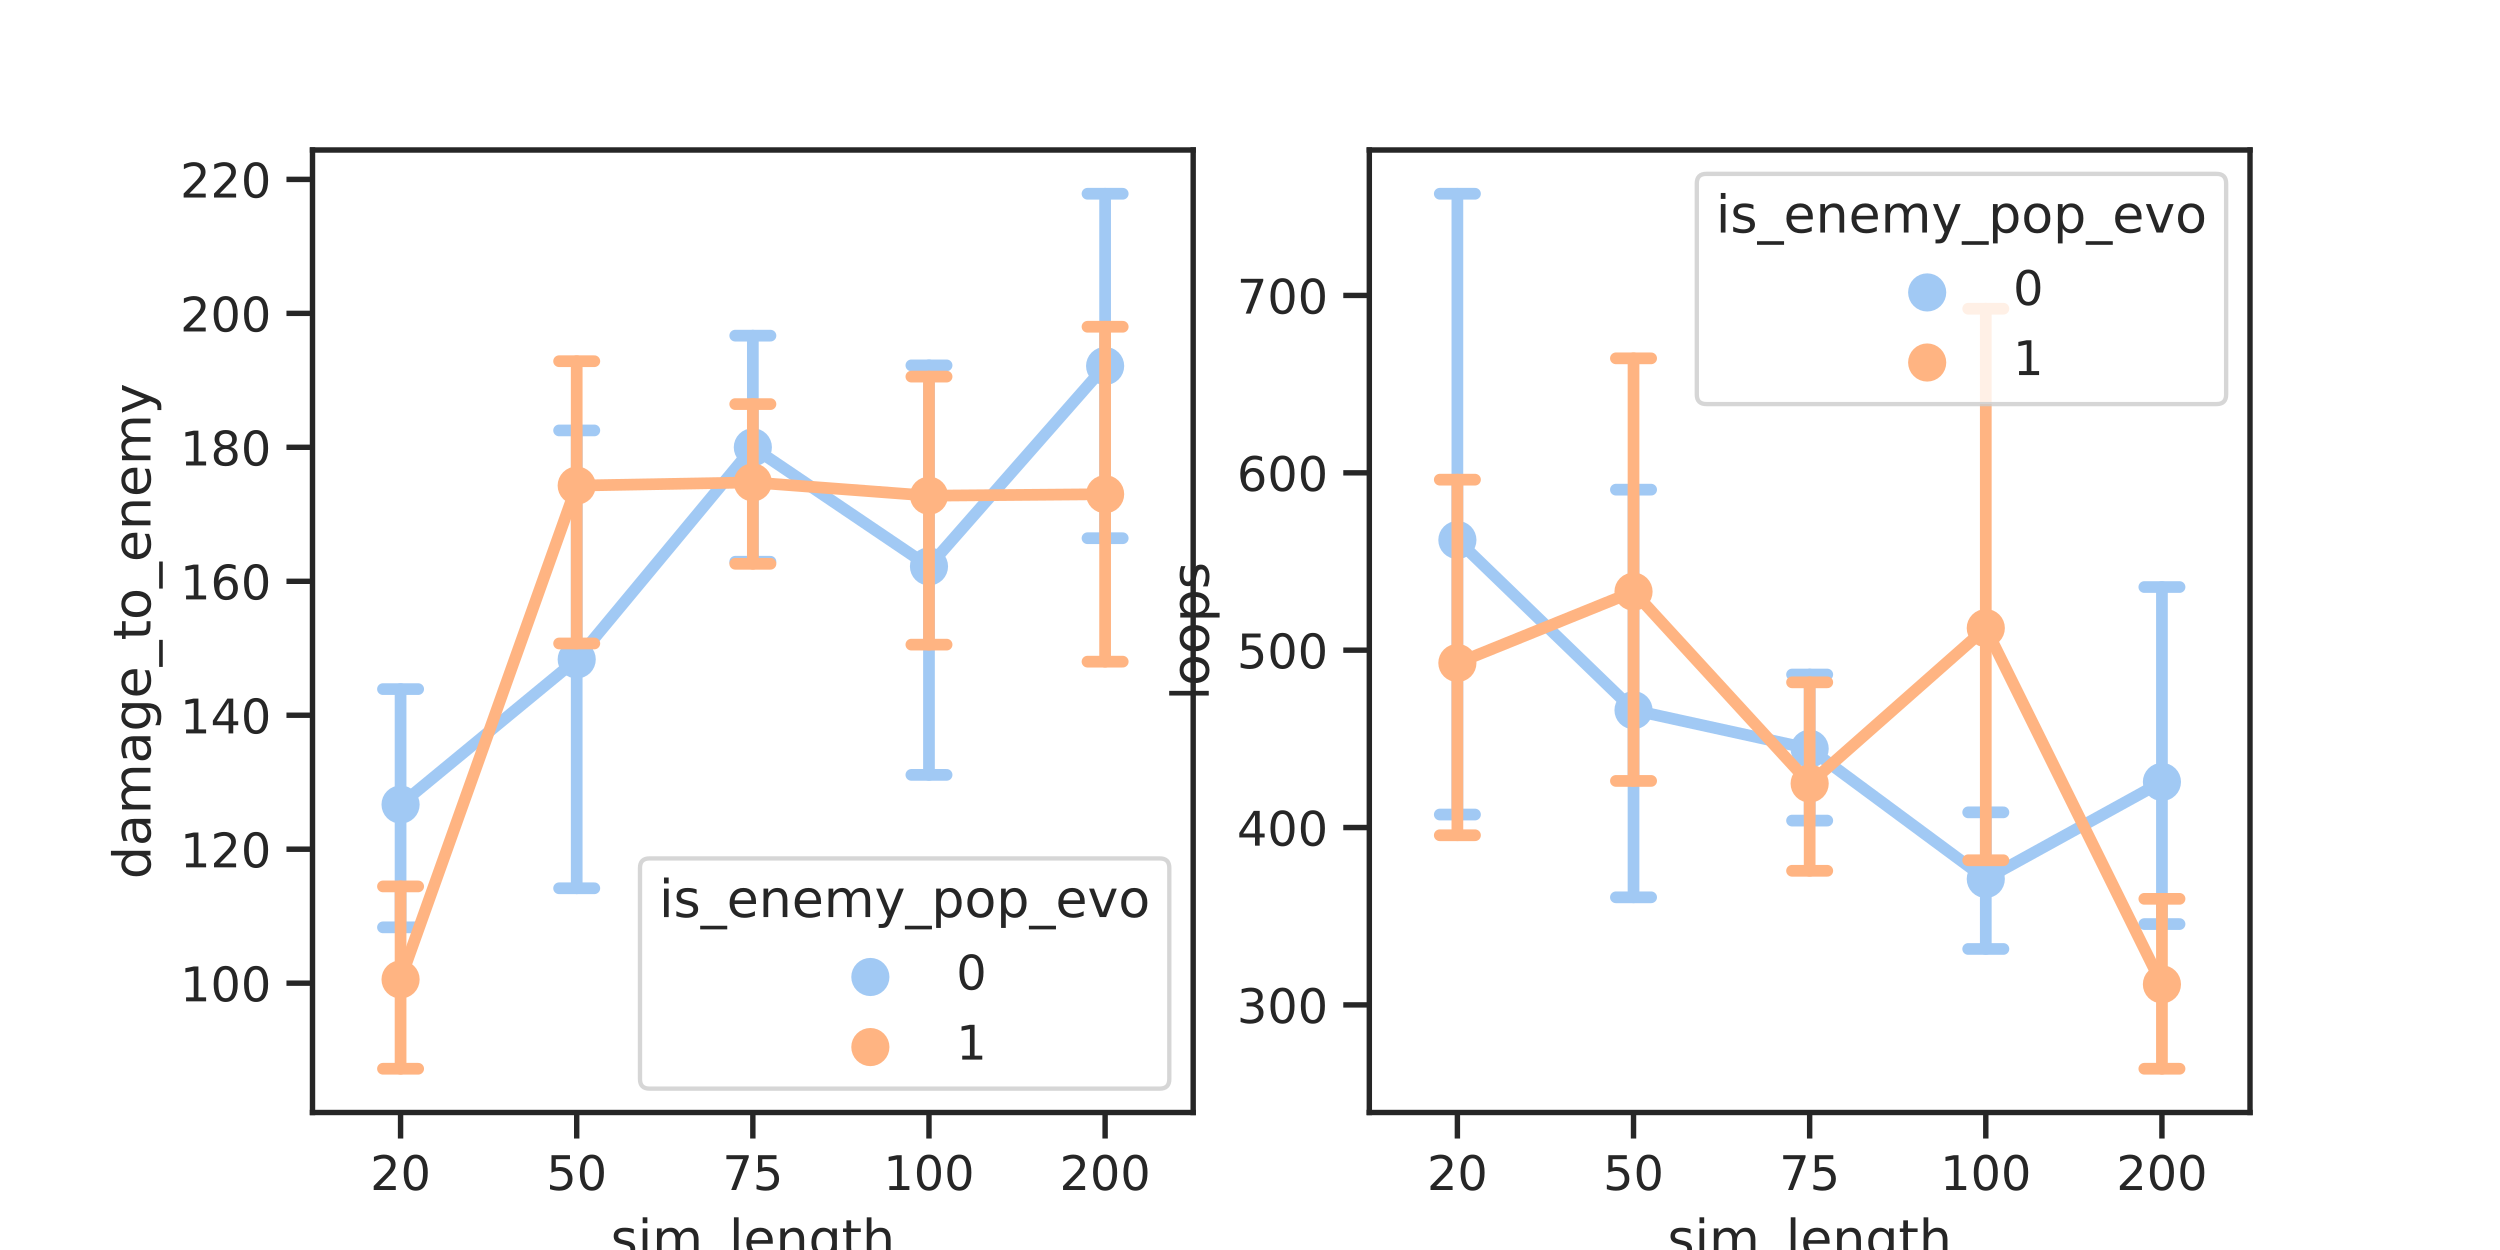 <?xml version="1.0" encoding="utf-8" standalone="no"?>
<!DOCTYPE svg PUBLIC "-//W3C//DTD SVG 1.1//EN"
  "http://www.w3.org/Graphics/SVG/1.1/DTD/svg11.dtd">
<!-- Created with matplotlib (https://matplotlib.org/) -->
<svg height="288pt" version="1.1" viewBox="0 0 576 288" width="576pt" xmlns="http://www.w3.org/2000/svg" xmlns:xlink="http://www.w3.org/1999/xlink">
 <defs>
  <style type="text/css">
*{stroke-linecap:butt;stroke-linejoin:round;}
  </style>
 </defs>
 <g id="figure_1">
  <g id="patch_1">
   <path d="M 0 288 
L 576 288 
L 576 0 
L 0 0 
z
" style="fill:#ffffff;"/>
  </g>
  <g id="axes_1">
   <g id="patch_2">
    <path d="M 72 256.32 
L 274.909 256.32 
L 274.909 34.56 
L 72 34.56 
z
" style="fill:#ffffff;"/>
   </g>
   <g id="matplotlib.axis_1">
    <g id="xtick_1">
     <g id="line2d_1">
      <defs>
       <path d="M 0 0 
L 0 6 
" id="m68699f9402" style="stroke:#262626;stroke-width:1.25;"/>
      </defs>
      <g>
       <use style="fill:#262626;stroke:#262626;stroke-width:1.25;" x="92.291" xlink:href="#m68699f9402" y="256.32"/>
      </g>
     </g>
     <g id="text_1">
      <!-- 20 -->
      <defs>
       <path d="M 19.188 8.297 
L 53.609 8.297 
L 53.609 0 
L 7.328 0 
L 7.328 8.297 
Q 12.938 14.109 22.625 23.891 
Q 32.328 33.688 34.812 36.531 
Q 39.547 41.844 41.422 45.531 
Q 43.312 49.219 43.312 52.781 
Q 43.312 58.594 39.234 62.25 
Q 35.156 65.922 28.609 65.922 
Q 23.969 65.922 18.812 64.312 
Q 13.672 62.703 7.812 59.422 
L 7.812 69.391 
Q 13.766 71.781 18.938 73 
Q 24.125 74.219 28.422 74.219 
Q 39.75 74.219 46.484 68.547 
Q 53.219 62.891 53.219 53.422 
Q 53.219 48.922 51.531 44.891 
Q 49.859 40.875 45.406 35.406 
Q 44.188 33.984 37.641 27.219 
Q 31.109 20.453 19.188 8.297 
z
" id="DejaVuSans-50"/>
       <path d="M 31.781 66.406 
Q 24.172 66.406 20.328 58.906 
Q 16.5 51.422 16.5 36.375 
Q 16.5 21.391 20.328 13.891 
Q 24.172 6.391 31.781 6.391 
Q 39.453 6.391 43.281 13.891 
Q 47.125 21.391 47.125 36.375 
Q 47.125 51.422 43.281 58.906 
Q 39.453 66.406 31.781 66.406 
z
M 31.781 74.219 
Q 44.047 74.219 50.516 64.516 
Q 56.984 54.828 56.984 36.375 
Q 56.984 17.969 50.516 8.266 
Q 44.047 -1.422 31.781 -1.422 
Q 19.531 -1.422 13.062 8.266 
Q 6.594 17.969 6.594 36.375 
Q 6.594 54.828 13.062 64.516 
Q 19.531 74.219 31.781 74.219 
z
" id="DejaVuSans-48"/>
      </defs>
      <g style="fill:#262626;" transform="translate(85.292 274.178)scale(0.11 -0.11)">
       <use xlink:href="#DejaVuSans-50"/>
       <use x="63.623" xlink:href="#DejaVuSans-48"/>
      </g>
     </g>
    </g>
    <g id="xtick_2">
     <g id="line2d_2">
      <g>
       <use style="fill:#262626;stroke:#262626;stroke-width:1.25;" x="132.873" xlink:href="#m68699f9402" y="256.32"/>
      </g>
     </g>
     <g id="text_2">
      <!-- 50 -->
      <defs>
       <path d="M 10.797 72.906 
L 49.516 72.906 
L 49.516 64.594 
L 19.828 64.594 
L 19.828 46.734 
Q 21.969 47.469 24.109 47.828 
Q 26.266 48.188 28.422 48.188 
Q 40.625 48.188 47.75 41.5 
Q 54.891 34.812 54.891 23.391 
Q 54.891 11.625 47.562 5.094 
Q 40.234 -1.422 26.906 -1.422 
Q 22.312 -1.422 17.547 -0.641 
Q 12.797 0.141 7.719 1.703 
L 7.719 11.625 
Q 12.109 9.234 16.797 8.062 
Q 21.484 6.891 26.703 6.891 
Q 35.156 6.891 40.078 11.328 
Q 45.016 15.766 45.016 23.391 
Q 45.016 31 40.078 35.438 
Q 35.156 39.891 26.703 39.891 
Q 22.75 39.891 18.812 39.016 
Q 14.891 38.141 10.797 36.281 
z
" id="DejaVuSans-53"/>
      </defs>
      <g style="fill:#262626;" transform="translate(125.874 274.178)scale(0.11 -0.11)">
       <use xlink:href="#DejaVuSans-53"/>
       <use x="63.623" xlink:href="#DejaVuSans-48"/>
      </g>
     </g>
    </g>
    <g id="xtick_3">
     <g id="line2d_3">
      <g>
       <use style="fill:#262626;stroke:#262626;stroke-width:1.25;" x="173.455" xlink:href="#m68699f9402" y="256.32"/>
      </g>
     </g>
     <g id="text_3">
      <!-- 75 -->
      <defs>
       <path d="M 8.203 72.906 
L 55.078 72.906 
L 55.078 68.703 
L 28.609 0 
L 18.312 0 
L 43.219 64.594 
L 8.203 64.594 
z
" id="DejaVuSans-55"/>
      </defs>
      <g style="fill:#262626;" transform="translate(166.456 274.178)scale(0.11 -0.11)">
       <use xlink:href="#DejaVuSans-55"/>
       <use x="63.623" xlink:href="#DejaVuSans-53"/>
      </g>
     </g>
    </g>
    <g id="xtick_4">
     <g id="line2d_4">
      <g>
       <use style="fill:#262626;stroke:#262626;stroke-width:1.25;" x="214.036" xlink:href="#m68699f9402" y="256.32"/>
      </g>
     </g>
     <g id="text_4">
      <!-- 100 -->
      <defs>
       <path d="M 12.406 8.297 
L 28.516 8.297 
L 28.516 63.922 
L 10.984 60.406 
L 10.984 69.391 
L 28.422 72.906 
L 38.281 72.906 
L 38.281 8.297 
L 54.391 8.297 
L 54.391 0 
L 12.406 0 
z
" id="DejaVuSans-49"/>
      </defs>
      <g style="fill:#262626;" transform="translate(203.538 274.178)scale(0.11 -0.11)">
       <use xlink:href="#DejaVuSans-49"/>
       <use x="63.623" xlink:href="#DejaVuSans-48"/>
       <use x="127.246" xlink:href="#DejaVuSans-48"/>
      </g>
     </g>
    </g>
    <g id="xtick_5">
     <g id="line2d_5">
      <g>
       <use style="fill:#262626;stroke:#262626;stroke-width:1.25;" x="254.618" xlink:href="#m68699f9402" y="256.32"/>
      </g>
     </g>
     <g id="text_5">
      <!-- 200 -->
      <g style="fill:#262626;" transform="translate(244.12 274.178)scale(0.11 -0.11)">
       <use xlink:href="#DejaVuSans-50"/>
       <use x="63.623" xlink:href="#DejaVuSans-48"/>
       <use x="127.246" xlink:href="#DejaVuSans-48"/>
      </g>
     </g>
    </g>
    <g id="text_6">
     <!-- sim_length -->
     <defs>
      <path d="M 44.281 53.078 
L 44.281 44.578 
Q 40.484 46.531 36.375 47.5 
Q 32.281 48.484 27.875 48.484 
Q 21.188 48.484 17.844 46.438 
Q 14.5 44.391 14.5 40.281 
Q 14.5 37.156 16.891 35.375 
Q 19.281 33.594 26.516 31.984 
L 29.594 31.297 
Q 39.156 29.25 43.188 25.516 
Q 47.219 21.781 47.219 15.094 
Q 47.219 7.469 41.188 3.016 
Q 35.156 -1.422 24.609 -1.422 
Q 20.219 -1.422 15.453 -0.562 
Q 10.688 0.297 5.422 2 
L 5.422 11.281 
Q 10.406 8.688 15.234 7.391 
Q 20.062 6.109 24.812 6.109 
Q 31.156 6.109 34.562 8.281 
Q 37.984 10.453 37.984 14.406 
Q 37.984 18.062 35.516 20.016 
Q 33.062 21.969 24.703 23.781 
L 21.578 24.516 
Q 13.234 26.266 9.516 29.906 
Q 5.812 33.547 5.812 39.891 
Q 5.812 47.609 11.281 51.797 
Q 16.75 56 26.812 56 
Q 31.781 56 36.172 55.266 
Q 40.578 54.547 44.281 53.078 
z
" id="DejaVuSans-115"/>
      <path d="M 9.422 54.688 
L 18.406 54.688 
L 18.406 0 
L 9.422 0 
z
M 9.422 75.984 
L 18.406 75.984 
L 18.406 64.594 
L 9.422 64.594 
z
" id="DejaVuSans-105"/>
      <path d="M 52 44.188 
Q 55.375 50.25 60.062 53.125 
Q 64.75 56 71.094 56 
Q 79.641 56 84.281 50.016 
Q 88.922 44.047 88.922 33.016 
L 88.922 0 
L 79.891 0 
L 79.891 32.719 
Q 79.891 40.578 77.094 44.375 
Q 74.312 48.188 68.609 48.188 
Q 61.625 48.188 57.562 43.547 
Q 53.516 38.922 53.516 30.906 
L 53.516 0 
L 44.484 0 
L 44.484 32.719 
Q 44.484 40.625 41.703 44.406 
Q 38.922 48.188 33.109 48.188 
Q 26.219 48.188 22.156 43.531 
Q 18.109 38.875 18.109 30.906 
L 18.109 0 
L 9.078 0 
L 9.078 54.688 
L 18.109 54.688 
L 18.109 46.188 
Q 21.188 51.219 25.484 53.609 
Q 29.781 56 35.688 56 
Q 41.656 56 45.828 52.969 
Q 50 49.953 52 44.188 
z
" id="DejaVuSans-109"/>
      <path d="M 50.984 -16.609 
L 50.984 -23.578 
L -0.984 -23.578 
L -0.984 -16.609 
z
" id="DejaVuSans-95"/>
      <path d="M 9.422 75.984 
L 18.406 75.984 
L 18.406 0 
L 9.422 0 
z
" id="DejaVuSans-108"/>
      <path d="M 56.203 29.594 
L 56.203 25.203 
L 14.891 25.203 
Q 15.484 15.922 20.484 11.062 
Q 25.484 6.203 34.422 6.203 
Q 39.594 6.203 44.453 7.469 
Q 49.312 8.734 54.109 11.281 
L 54.109 2.781 
Q 49.266 0.734 44.188 -0.344 
Q 39.109 -1.422 33.891 -1.422 
Q 20.797 -1.422 13.156 6.188 
Q 5.516 13.812 5.516 26.812 
Q 5.516 40.234 12.766 48.109 
Q 20.016 56 32.328 56 
Q 43.359 56 49.781 48.891 
Q 56.203 41.797 56.203 29.594 
z
M 47.219 32.234 
Q 47.125 39.594 43.094 43.984 
Q 39.062 48.391 32.422 48.391 
Q 24.906 48.391 20.391 44.141 
Q 15.875 39.891 15.188 32.172 
z
" id="DejaVuSans-101"/>
      <path d="M 54.891 33.016 
L 54.891 0 
L 45.906 0 
L 45.906 32.719 
Q 45.906 40.484 42.875 44.328 
Q 39.844 48.188 33.797 48.188 
Q 26.516 48.188 22.312 43.547 
Q 18.109 38.922 18.109 30.906 
L 18.109 0 
L 9.078 0 
L 9.078 54.688 
L 18.109 54.688 
L 18.109 46.188 
Q 21.344 51.125 25.703 53.562 
Q 30.078 56 35.797 56 
Q 45.219 56 50.047 50.172 
Q 54.891 44.344 54.891 33.016 
z
" id="DejaVuSans-110"/>
      <path d="M 45.406 27.984 
Q 45.406 37.75 41.375 43.109 
Q 37.359 48.484 30.078 48.484 
Q 22.859 48.484 18.828 43.109 
Q 14.797 37.75 14.797 27.984 
Q 14.797 18.266 18.828 12.891 
Q 22.859 7.516 30.078 7.516 
Q 37.359 7.516 41.375 12.891 
Q 45.406 18.266 45.406 27.984 
z
M 54.391 6.781 
Q 54.391 -7.172 48.188 -13.984 
Q 42 -20.797 29.203 -20.797 
Q 24.469 -20.797 20.266 -20.094 
Q 16.062 -19.391 12.109 -17.922 
L 12.109 -9.188 
Q 16.062 -11.328 19.922 -12.344 
Q 23.781 -13.375 27.781 -13.375 
Q 36.625 -13.375 41.016 -8.766 
Q 45.406 -4.156 45.406 5.172 
L 45.406 9.625 
Q 42.625 4.781 38.281 2.391 
Q 33.938 0 27.875 0 
Q 17.828 0 11.672 7.656 
Q 5.516 15.328 5.516 27.984 
Q 5.516 40.672 11.672 48.328 
Q 17.828 56 27.875 56 
Q 33.938 56 38.281 53.609 
Q 42.625 51.219 45.406 46.391 
L 45.406 54.688 
L 54.391 54.688 
z
" id="DejaVuSans-103"/>
      <path d="M 18.312 70.219 
L 18.312 54.688 
L 36.812 54.688 
L 36.812 47.703 
L 18.312 47.703 
L 18.312 18.016 
Q 18.312 11.328 20.141 9.422 
Q 21.969 7.516 27.594 7.516 
L 36.812 7.516 
L 36.812 0 
L 27.594 0 
Q 17.188 0 13.234 3.875 
Q 9.281 7.766 9.281 18.016 
L 9.281 47.703 
L 2.688 47.703 
L 2.688 54.688 
L 9.281 54.688 
L 9.281 70.219 
z
" id="DejaVuSans-116"/>
      <path d="M 54.891 33.016 
L 54.891 0 
L 45.906 0 
L 45.906 32.719 
Q 45.906 40.484 42.875 44.328 
Q 39.844 48.188 33.797 48.188 
Q 26.516 48.188 22.312 43.547 
Q 18.109 38.922 18.109 30.906 
L 18.109 0 
L 9.078 0 
L 9.078 75.984 
L 18.109 75.984 
L 18.109 46.188 
Q 21.344 51.125 25.703 53.562 
Q 30.078 56 35.797 56 
Q 45.219 56 50.047 50.172 
Q 54.891 44.344 54.891 33.016 
z
" id="DejaVuSans-104"/>
     </defs>
     <g style="fill:#262626;" transform="translate(140.693 289.584)scale(0.12 -0.12)">
      <use xlink:href="#DejaVuSans-115"/>
      <use x="52.1" xlink:href="#DejaVuSans-105"/>
      <use x="79.883" xlink:href="#DejaVuSans-109"/>
      <use x="177.295" xlink:href="#DejaVuSans-95"/>
      <use x="227.295" xlink:href="#DejaVuSans-108"/>
      <use x="255.078" xlink:href="#DejaVuSans-101"/>
      <use x="316.602" xlink:href="#DejaVuSans-110"/>
      <use x="379.98" xlink:href="#DejaVuSans-103"/>
      <use x="443.457" xlink:href="#DejaVuSans-116"/>
      <use x="482.666" xlink:href="#DejaVuSans-104"/>
     </g>
    </g>
   </g>
   <g id="matplotlib.axis_2">
    <g id="ytick_1">
     <g id="line2d_6">
      <defs>
       <path d="M 0 0 
L -6 0 
" id="m6c55d0edeb" style="stroke:#262626;stroke-width:1.25;"/>
      </defs>
      <g>
       <use style="fill:#262626;stroke:#262626;stroke-width:1.25;" x="72" xlink:href="#m6c55d0edeb" y="226.521"/>
      </g>
     </g>
     <g id="text_7">
      <!-- 100 -->
      <g style="fill:#262626;" transform="translate(41.504 230.7)scale(0.11 -0.11)">
       <use xlink:href="#DejaVuSans-49"/>
       <use x="63.623" xlink:href="#DejaVuSans-48"/>
       <use x="127.246" xlink:href="#DejaVuSans-48"/>
      </g>
     </g>
    </g>
    <g id="ytick_2">
     <g id="line2d_7">
      <g>
       <use style="fill:#262626;stroke:#262626;stroke-width:1.25;" x="72" xlink:href="#m6c55d0edeb" y="195.656"/>
      </g>
     </g>
     <g id="text_8">
      <!-- 120 -->
      <g style="fill:#262626;" transform="translate(41.504 199.835)scale(0.11 -0.11)">
       <use xlink:href="#DejaVuSans-49"/>
       <use x="63.623" xlink:href="#DejaVuSans-50"/>
       <use x="127.246" xlink:href="#DejaVuSans-48"/>
      </g>
     </g>
    </g>
    <g id="ytick_3">
     <g id="line2d_8">
      <g>
       <use style="fill:#262626;stroke:#262626;stroke-width:1.25;" x="72" xlink:href="#m6c55d0edeb" y="164.792"/>
      </g>
     </g>
     <g id="text_9">
      <!-- 140 -->
      <defs>
       <path d="M 37.797 64.312 
L 12.891 25.391 
L 37.797 25.391 
z
M 35.203 72.906 
L 47.609 72.906 
L 47.609 25.391 
L 58.016 25.391 
L 58.016 17.188 
L 47.609 17.188 
L 47.609 0 
L 37.797 0 
L 37.797 17.188 
L 4.891 17.188 
L 4.891 26.703 
z
" id="DejaVuSans-52"/>
      </defs>
      <g style="fill:#262626;" transform="translate(41.504 168.971)scale(0.11 -0.11)">
       <use xlink:href="#DejaVuSans-49"/>
       <use x="63.623" xlink:href="#DejaVuSans-52"/>
       <use x="127.246" xlink:href="#DejaVuSans-48"/>
      </g>
     </g>
    </g>
    <g id="ytick_4">
     <g id="line2d_9">
      <g>
       <use style="fill:#262626;stroke:#262626;stroke-width:1.25;" x="72" xlink:href="#m6c55d0edeb" y="133.927"/>
      </g>
     </g>
     <g id="text_10">
      <!-- 160 -->
      <defs>
       <path d="M 33.016 40.375 
Q 26.375 40.375 22.484 35.828 
Q 18.609 31.297 18.609 23.391 
Q 18.609 15.531 22.484 10.953 
Q 26.375 6.391 33.016 6.391 
Q 39.656 6.391 43.531 10.953 
Q 47.406 15.531 47.406 23.391 
Q 47.406 31.297 43.531 35.828 
Q 39.656 40.375 33.016 40.375 
z
M 52.594 71.297 
L 52.594 62.312 
Q 48.875 64.062 45.094 64.984 
Q 41.312 65.922 37.594 65.922 
Q 27.828 65.922 22.672 59.328 
Q 17.531 52.734 16.797 39.406 
Q 19.672 43.656 24.016 45.922 
Q 28.375 48.188 33.594 48.188 
Q 44.578 48.188 50.953 41.516 
Q 57.328 34.859 57.328 23.391 
Q 57.328 12.156 50.688 5.359 
Q 44.047 -1.422 33.016 -1.422 
Q 20.359 -1.422 13.672 8.266 
Q 6.984 17.969 6.984 36.375 
Q 6.984 53.656 15.188 63.938 
Q 23.391 74.219 37.203 74.219 
Q 40.922 74.219 44.703 73.484 
Q 48.484 72.75 52.594 71.297 
z
" id="DejaVuSans-54"/>
      </defs>
      <g style="fill:#262626;" transform="translate(41.504 138.106)scale(0.11 -0.11)">
       <use xlink:href="#DejaVuSans-49"/>
       <use x="63.623" xlink:href="#DejaVuSans-54"/>
       <use x="127.246" xlink:href="#DejaVuSans-48"/>
      </g>
     </g>
    </g>
    <g id="ytick_5">
     <g id="line2d_10">
      <g>
       <use style="fill:#262626;stroke:#262626;stroke-width:1.25;" x="72" xlink:href="#m6c55d0edeb" y="103.062"/>
      </g>
     </g>
     <g id="text_11">
      <!-- 180 -->
      <defs>
       <path d="M 31.781 34.625 
Q 24.75 34.625 20.719 30.859 
Q 16.703 27.094 16.703 20.516 
Q 16.703 13.922 20.719 10.156 
Q 24.75 6.391 31.781 6.391 
Q 38.812 6.391 42.859 10.172 
Q 46.922 13.969 46.922 20.516 
Q 46.922 27.094 42.891 30.859 
Q 38.875 34.625 31.781 34.625 
z
M 21.922 38.812 
Q 15.578 40.375 12.031 44.719 
Q 8.5 49.078 8.5 55.328 
Q 8.5 64.062 14.719 69.141 
Q 20.953 74.219 31.781 74.219 
Q 42.672 74.219 48.875 69.141 
Q 55.078 64.062 55.078 55.328 
Q 55.078 49.078 51.531 44.719 
Q 48 40.375 41.703 38.812 
Q 48.828 37.156 52.797 32.312 
Q 56.781 27.484 56.781 20.516 
Q 56.781 9.906 50.312 4.234 
Q 43.844 -1.422 31.781 -1.422 
Q 19.734 -1.422 13.25 4.234 
Q 6.781 9.906 6.781 20.516 
Q 6.781 27.484 10.781 32.312 
Q 14.797 37.156 21.922 38.812 
z
M 18.312 54.391 
Q 18.312 48.734 21.844 45.562 
Q 25.391 42.391 31.781 42.391 
Q 38.141 42.391 41.719 45.562 
Q 45.312 48.734 45.312 54.391 
Q 45.312 60.062 41.719 63.234 
Q 38.141 66.406 31.781 66.406 
Q 25.391 66.406 21.844 63.234 
Q 18.312 60.062 18.312 54.391 
z
" id="DejaVuSans-56"/>
      </defs>
      <g style="fill:#262626;" transform="translate(41.504 107.241)scale(0.11 -0.11)">
       <use xlink:href="#DejaVuSans-49"/>
       <use x="63.623" xlink:href="#DejaVuSans-56"/>
       <use x="127.246" xlink:href="#DejaVuSans-48"/>
      </g>
     </g>
    </g>
    <g id="ytick_6">
     <g id="line2d_11">
      <g>
       <use style="fill:#262626;stroke:#262626;stroke-width:1.25;" x="72" xlink:href="#m6c55d0edeb" y="72.198"/>
      </g>
     </g>
     <g id="text_12">
      <!-- 200 -->
      <g style="fill:#262626;" transform="translate(41.504 76.377)scale(0.11 -0.11)">
       <use xlink:href="#DejaVuSans-50"/>
       <use x="63.623" xlink:href="#DejaVuSans-48"/>
       <use x="127.246" xlink:href="#DejaVuSans-48"/>
      </g>
     </g>
    </g>
    <g id="ytick_7">
     <g id="line2d_12">
      <g>
       <use style="fill:#262626;stroke:#262626;stroke-width:1.25;" x="72" xlink:href="#m6c55d0edeb" y="41.333"/>
      </g>
     </g>
     <g id="text_13">
      <!-- 220 -->
      <g style="fill:#262626;" transform="translate(41.504 45.512)scale(0.11 -0.11)">
       <use xlink:href="#DejaVuSans-50"/>
       <use x="63.623" xlink:href="#DejaVuSans-50"/>
       <use x="127.246" xlink:href="#DejaVuSans-48"/>
      </g>
     </g>
    </g>
    <g id="text_14">
     <!-- damage_to_enemy -->
     <defs>
      <path d="M 45.406 46.391 
L 45.406 75.984 
L 54.391 75.984 
L 54.391 0 
L 45.406 0 
L 45.406 8.203 
Q 42.578 3.328 38.25 0.953 
Q 33.938 -1.422 27.875 -1.422 
Q 17.969 -1.422 11.734 6.484 
Q 5.516 14.406 5.516 27.297 
Q 5.516 40.188 11.734 48.094 
Q 17.969 56 27.875 56 
Q 33.938 56 38.25 53.625 
Q 42.578 51.266 45.406 46.391 
z
M 14.797 27.297 
Q 14.797 17.391 18.875 11.75 
Q 22.953 6.109 30.078 6.109 
Q 37.203 6.109 41.297 11.75 
Q 45.406 17.391 45.406 27.297 
Q 45.406 37.203 41.297 42.844 
Q 37.203 48.484 30.078 48.484 
Q 22.953 48.484 18.875 42.844 
Q 14.797 37.203 14.797 27.297 
z
" id="DejaVuSans-100"/>
      <path d="M 34.281 27.484 
Q 23.391 27.484 19.188 25 
Q 14.984 22.516 14.984 16.5 
Q 14.984 11.719 18.141 8.906 
Q 21.297 6.109 26.703 6.109 
Q 34.188 6.109 38.703 11.406 
Q 43.219 16.703 43.219 25.484 
L 43.219 27.484 
z
M 52.203 31.203 
L 52.203 0 
L 43.219 0 
L 43.219 8.297 
Q 40.141 3.328 35.547 0.953 
Q 30.953 -1.422 24.312 -1.422 
Q 15.922 -1.422 10.953 3.297 
Q 6 8.016 6 15.922 
Q 6 25.141 12.172 29.828 
Q 18.359 34.516 30.609 34.516 
L 43.219 34.516 
L 43.219 35.406 
Q 43.219 41.609 39.141 45 
Q 35.062 48.391 27.688 48.391 
Q 23 48.391 18.547 47.266 
Q 14.109 46.141 10.016 43.891 
L 10.016 52.203 
Q 14.938 54.109 19.578 55.047 
Q 24.219 56 28.609 56 
Q 40.484 56 46.344 49.844 
Q 52.203 43.703 52.203 31.203 
z
" id="DejaVuSans-97"/>
      <path d="M 30.609 48.391 
Q 23.391 48.391 19.188 42.75 
Q 14.984 37.109 14.984 27.297 
Q 14.984 17.484 19.156 11.844 
Q 23.344 6.203 30.609 6.203 
Q 37.797 6.203 41.984 11.859 
Q 46.188 17.531 46.188 27.297 
Q 46.188 37.016 41.984 42.703 
Q 37.797 48.391 30.609 48.391 
z
M 30.609 56 
Q 42.328 56 49.016 48.375 
Q 55.719 40.766 55.719 27.297 
Q 55.719 13.875 49.016 6.219 
Q 42.328 -1.422 30.609 -1.422 
Q 18.844 -1.422 12.172 6.219 
Q 5.516 13.875 5.516 27.297 
Q 5.516 40.766 12.172 48.375 
Q 18.844 56 30.609 56 
z
" id="DejaVuSans-111"/>
      <path d="M 32.172 -5.078 
Q 28.375 -14.844 24.75 -17.812 
Q 21.141 -20.797 15.094 -20.797 
L 7.906 -20.797 
L 7.906 -13.281 
L 13.188 -13.281 
Q 16.891 -13.281 18.938 -11.516 
Q 21 -9.766 23.484 -3.219 
L 25.094 0.875 
L 2.984 54.688 
L 12.5 54.688 
L 29.594 11.922 
L 46.688 54.688 
L 56.203 54.688 
z
" id="DejaVuSans-121"/>
     </defs>
     <g style="fill:#262626;" transform="translate(34.674 202.553)rotate(-90)scale(0.12 -0.12)">
      <use xlink:href="#DejaVuSans-100"/>
      <use x="63.477" xlink:href="#DejaVuSans-97"/>
      <use x="124.756" xlink:href="#DejaVuSans-109"/>
      <use x="222.168" xlink:href="#DejaVuSans-97"/>
      <use x="283.447" xlink:href="#DejaVuSans-103"/>
      <use x="346.924" xlink:href="#DejaVuSans-101"/>
      <use x="408.447" xlink:href="#DejaVuSans-95"/>
      <use x="458.447" xlink:href="#DejaVuSans-116"/>
      <use x="497.656" xlink:href="#DejaVuSans-111"/>
      <use x="558.838" xlink:href="#DejaVuSans-95"/>
      <use x="608.838" xlink:href="#DejaVuSans-101"/>
      <use x="670.361" xlink:href="#DejaVuSans-110"/>
      <use x="733.74" xlink:href="#DejaVuSans-101"/>
      <use x="795.264" xlink:href="#DejaVuSans-109"/>
      <use x="892.676" xlink:href="#DejaVuSans-121"/>
     </g>
    </g>
   </g>
   <g id="PathCollection_1">
    <defs>
     <path d="M 0 3.384 
C 0.897 3.384 1.758 3.027 2.393 2.393 
C 3.027 1.758 3.384 0.897 3.384 0 
C 3.384 -0.897 3.027 -1.758 2.393 -2.393 
C 1.758 -3.027 0.897 -3.384 0 -3.384 
C -0.897 -3.384 -1.758 -3.027 -2.393 -2.393 
C -3.027 -1.758 -3.384 -0.897 -3.384 0 
C -3.384 0.897 -3.027 1.758 -2.393 2.393 
C -1.758 3.027 -0.897 3.384 0 3.384 
z
" id="m531f9f4c9d" style="stroke:#a1c9f4;stroke-width:2.025;"/>
    </defs>
    <g clip-path="url(#p41eb53abc3)">
     <use style="fill:#a1c9f4;stroke:#a1c9f4;stroke-width:2.025;" x="92.291" xlink:href="#m531f9f4c9d" y="185.368"/>
     <use style="fill:#a1c9f4;stroke:#a1c9f4;stroke-width:2.025;" x="132.873" xlink:href="#m531f9f4c9d" y="151.931"/>
     <use style="fill:#a1c9f4;stroke:#a1c9f4;stroke-width:2.025;" x="173.455" xlink:href="#m531f9f4c9d" y="103.062"/>
     <use style="fill:#a1c9f4;stroke:#a1c9f4;stroke-width:2.025;" x="214.036" xlink:href="#m531f9f4c9d" y="130.498"/>
     <use style="fill:#a1c9f4;stroke:#a1c9f4;stroke-width:2.025;" x="254.618" xlink:href="#m531f9f4c9d" y="84.323"/>
    </g>
   </g>
   <g id="line2d_13">
    <path clip-path="url(#p41eb53abc3)" d="M 92.291 185.368 
L 132.873 151.931 
L 173.455 103.062 
L 214.036 130.498 
L 254.618 84.323 
" style="fill:none;stroke:#a1c9f4;stroke-linecap:round;stroke-width:2.7;"/>
   </g>
   <g id="line2d_14">
    <path clip-path="url(#p41eb53abc3)" d="M 92.291 213.661 
L 92.291 158.769 
" style="fill:none;stroke:#a1c9f4;stroke-linecap:round;stroke-width:2.7;"/>
   </g>
   <g id="line2d_15">
    <path clip-path="url(#p41eb53abc3)" d="M 88.233 213.661 
L 96.349 213.661 
" style="fill:none;stroke:#a1c9f4;stroke-linecap:round;stroke-width:2.7;"/>
   </g>
   <g id="line2d_16">
    <path clip-path="url(#p41eb53abc3)" d="M 88.233 158.769 
L 96.349 158.769 
" style="fill:none;stroke:#a1c9f4;stroke-linecap:round;stroke-width:2.7;"/>
   </g>
   <g id="line2d_17">
    <path clip-path="url(#p41eb53abc3)" d="M 132.873 204.658 
L 132.873 99.172 
" style="fill:none;stroke:#a1c9f4;stroke-linecap:round;stroke-width:2.7;"/>
   </g>
   <g id="line2d_18">
    <path clip-path="url(#p41eb53abc3)" d="M 128.815 204.658 
L 136.931 204.658 
" style="fill:none;stroke:#a1c9f4;stroke-linecap:round;stroke-width:2.7;"/>
   </g>
   <g id="line2d_19">
    <path clip-path="url(#p41eb53abc3)" d="M 128.815 99.172 
L 136.931 99.172 
" style="fill:none;stroke:#a1c9f4;stroke-linecap:round;stroke-width:2.7;"/>
   </g>
   <g id="line2d_20">
    <path clip-path="url(#p41eb53abc3)" d="M 173.455 129.426 
L 173.455 77.334 
" style="fill:none;stroke:#a1c9f4;stroke-linecap:round;stroke-width:2.7;"/>
   </g>
   <g id="line2d_21">
    <path clip-path="url(#p41eb53abc3)" d="M 169.396 129.426 
L 177.513 129.426 
" style="fill:none;stroke:#a1c9f4;stroke-linecap:round;stroke-width:2.7;"/>
   </g>
   <g id="line2d_22">
    <path clip-path="url(#p41eb53abc3)" d="M 169.396 77.334 
L 177.513 77.334 
" style="fill:none;stroke:#a1c9f4;stroke-linecap:round;stroke-width:2.7;"/>
   </g>
   <g id="line2d_23">
    <path clip-path="url(#p41eb53abc3)" d="M 214.036 178.531 
L 214.036 84.179 
" style="fill:none;stroke:#a1c9f4;stroke-linecap:round;stroke-width:2.7;"/>
   </g>
   <g id="line2d_24">
    <path clip-path="url(#p41eb53abc3)" d="M 209.978 178.531 
L 218.095 178.531 
" style="fill:none;stroke:#a1c9f4;stroke-linecap:round;stroke-width:2.7;"/>
   </g>
   <g id="line2d_25">
    <path clip-path="url(#p41eb53abc3)" d="M 209.978 84.179 
L 218.095 84.179 
" style="fill:none;stroke:#a1c9f4;stroke-linecap:round;stroke-width:2.7;"/>
   </g>
   <g id="line2d_26">
    <path clip-path="url(#p41eb53abc3)" d="M 254.618 124.006 
L 254.618 44.64 
" style="fill:none;stroke:#a1c9f4;stroke-linecap:round;stroke-width:2.7;"/>
   </g>
   <g id="line2d_27">
    <path clip-path="url(#p41eb53abc3)" d="M 250.56 124.006 
L 258.676 124.006 
" style="fill:none;stroke:#a1c9f4;stroke-linecap:round;stroke-width:2.7;"/>
   </g>
   <g id="line2d_28">
    <path clip-path="url(#p41eb53abc3)" d="M 250.56 44.64 
L 258.676 44.64 
" style="fill:none;stroke:#a1c9f4;stroke-linecap:round;stroke-width:2.7;"/>
   </g>
   <g id="PathCollection_2">
    <defs>
     <path d="M 0 3.384 
C 0.897 3.384 1.758 3.027 2.393 2.393 
C 3.027 1.758 3.384 0.897 3.384 0 
C 3.384 -0.897 3.027 -1.758 2.393 -2.393 
C 1.758 -3.027 0.897 -3.384 0 -3.384 
C -0.897 -3.384 -1.758 -3.027 -2.393 -2.393 
C -3.027 -1.758 -3.384 -0.897 -3.384 0 
C -3.384 0.897 -3.027 1.758 -2.393 2.393 
C -1.758 3.027 -0.897 3.384 0 3.384 
z
" id="m12c399ae43" style="stroke:#ffb482;stroke-width:2.025;"/>
    </defs>
    <g clip-path="url(#p41eb53abc3)">
     <use style="fill:#ffb482;stroke:#ffb482;stroke-width:2.025;" x="92.291" xlink:href="#m12c399ae43" y="225.664"/>
     <use style="fill:#ffb482;stroke:#ffb482;stroke-width:2.025;" x="132.873" xlink:href="#m12c399ae43" y="111.881"/>
     <use style="fill:#ffb482;stroke:#ffb482;stroke-width:2.025;" x="173.455" xlink:href="#m12c399ae43" y="111.146"/>
     <use style="fill:#ffb482;stroke:#ffb482;stroke-width:2.025;" x="214.036" xlink:href="#m12c399ae43" y="114.208"/>
     <use style="fill:#ffb482;stroke:#ffb482;stroke-width:2.025;" x="254.618" xlink:href="#m12c399ae43" y="113.865"/>
    </g>
   </g>
   <g id="line2d_29">
    <path clip-path="url(#p41eb53abc3)" d="M 92.291 225.664 
L 132.873 111.881 
L 173.455 111.146 
L 214.036 114.208 
L 254.618 113.865 
" style="fill:none;stroke:#ffb482;stroke-linecap:round;stroke-width:2.7;"/>
   </g>
   <g id="line2d_30">
    <path clip-path="url(#p41eb53abc3)" d="M 92.291 246.24 
L 92.291 204.23 
" style="fill:none;stroke:#ffb482;stroke-linecap:round;stroke-width:2.7;"/>
   </g>
   <g id="line2d_31">
    <path clip-path="url(#p41eb53abc3)" d="M 88.233 246.24 
L 96.349 246.24 
" style="fill:none;stroke:#ffb482;stroke-linecap:round;stroke-width:2.7;"/>
   </g>
   <g id="line2d_32">
    <path clip-path="url(#p41eb53abc3)" d="M 88.233 204.23 
L 96.349 204.23 
" style="fill:none;stroke:#ffb482;stroke-linecap:round;stroke-width:2.7;"/>
   </g>
   <g id="line2d_33">
    <path clip-path="url(#p41eb53abc3)" d="M 132.873 148.257 
L 132.873 83.221 
" style="fill:none;stroke:#ffb482;stroke-linecap:round;stroke-width:2.7;"/>
   </g>
   <g id="line2d_34">
    <path clip-path="url(#p41eb53abc3)" d="M 128.815 148.257 
L 136.931 148.257 
" style="fill:none;stroke:#ffb482;stroke-linecap:round;stroke-width:2.7;"/>
   </g>
   <g id="line2d_35">
    <path clip-path="url(#p41eb53abc3)" d="M 128.815 83.221 
L 136.931 83.221 
" style="fill:none;stroke:#ffb482;stroke-linecap:round;stroke-width:2.7;"/>
   </g>
   <g id="line2d_36">
    <path clip-path="url(#p41eb53abc3)" d="M 173.455 129.894 
L 173.455 93.105 
" style="fill:none;stroke:#ffb482;stroke-linecap:round;stroke-width:2.7;"/>
   </g>
   <g id="line2d_37">
    <path clip-path="url(#p41eb53abc3)" d="M 169.396 129.894 
L 177.513 129.894 
" style="fill:none;stroke:#ffb482;stroke-linecap:round;stroke-width:2.7;"/>
   </g>
   <g id="line2d_38">
    <path clip-path="url(#p41eb53abc3)" d="M 169.396 93.105 
L 177.513 93.105 
" style="fill:none;stroke:#ffb482;stroke-linecap:round;stroke-width:2.7;"/>
   </g>
   <g id="line2d_39">
    <path clip-path="url(#p41eb53abc3)" d="M 214.036 148.523 
L 214.036 86.773 
" style="fill:none;stroke:#ffb482;stroke-linecap:round;stroke-width:2.7;"/>
   </g>
   <g id="line2d_40">
    <path clip-path="url(#p41eb53abc3)" d="M 209.978 148.523 
L 218.095 148.523 
" style="fill:none;stroke:#ffb482;stroke-linecap:round;stroke-width:2.7;"/>
   </g>
   <g id="line2d_41">
    <path clip-path="url(#p41eb53abc3)" d="M 209.978 86.773 
L 218.095 86.773 
" style="fill:none;stroke:#ffb482;stroke-linecap:round;stroke-width:2.7;"/>
   </g>
   <g id="line2d_42">
    <path clip-path="url(#p41eb53abc3)" d="M 254.618 152.446 
L 254.618 75.284 
" style="fill:none;stroke:#ffb482;stroke-linecap:round;stroke-width:2.7;"/>
   </g>
   <g id="line2d_43">
    <path clip-path="url(#p41eb53abc3)" d="M 250.56 152.446 
L 258.676 152.446 
" style="fill:none;stroke:#ffb482;stroke-linecap:round;stroke-width:2.7;"/>
   </g>
   <g id="line2d_44">
    <path clip-path="url(#p41eb53abc3)" d="M 250.56 75.284 
L 258.676 75.284 
" style="fill:none;stroke:#ffb482;stroke-linecap:round;stroke-width:2.7;"/>
   </g>
   <g id="patch_3">
    <path d="M 72 256.32 
L 72 34.56 
" style="fill:none;stroke:#262626;stroke-linecap:square;stroke-linejoin:miter;stroke-width:1.25;"/>
   </g>
   <g id="patch_4">
    <path d="M 274.909 256.32 
L 274.909 34.56 
" style="fill:none;stroke:#262626;stroke-linecap:square;stroke-linejoin:miter;stroke-width:1.25;"/>
   </g>
   <g id="patch_5">
    <path d="M 72 256.32 
L 274.909 256.32 
" style="fill:none;stroke:#262626;stroke-linecap:square;stroke-linejoin:miter;stroke-width:1.25;"/>
   </g>
   <g id="patch_6">
    <path d="M 72 34.56 
L 274.909 34.56 
" style="fill:none;stroke:#262626;stroke-linecap:square;stroke-linejoin:miter;stroke-width:1.25;"/>
   </g>
   <g id="legend_1">
    <g id="patch_7">
     <path d="M 149.653 250.82 
L 267.209 250.82 
Q 269.409 250.82 269.409 248.62 
L 269.409 199.981 
Q 269.409 197.781 267.209 197.781 
L 149.653 197.781 
Q 147.453 197.781 147.453 199.981 
L 147.453 248.62 
Q 147.453 250.82 149.653 250.82 
z
" style="fill:#ffffff;opacity:0.8;stroke:#cccccc;stroke-linejoin:miter;"/>
    </g>
    <g id="text_15">
     <!-- is_enemy_pop_evo -->
     <defs>
      <path d="M 18.109 8.203 
L 18.109 -20.797 
L 9.078 -20.797 
L 9.078 54.688 
L 18.109 54.688 
L 18.109 46.391 
Q 20.953 51.266 25.266 53.625 
Q 29.594 56 35.594 56 
Q 45.562 56 51.781 48.094 
Q 58.016 40.188 58.016 27.297 
Q 58.016 14.406 51.781 6.484 
Q 45.562 -1.422 35.594 -1.422 
Q 29.594 -1.422 25.266 0.953 
Q 20.953 3.328 18.109 8.203 
z
M 48.688 27.297 
Q 48.688 37.203 44.609 42.844 
Q 40.531 48.484 33.406 48.484 
Q 26.266 48.484 22.188 42.844 
Q 18.109 37.203 18.109 27.297 
Q 18.109 17.391 22.188 11.75 
Q 26.266 6.109 33.406 6.109 
Q 40.531 6.109 44.609 11.75 
Q 48.688 17.391 48.688 27.297 
z
" id="DejaVuSans-112"/>
      <path d="M 2.984 54.688 
L 12.5 54.688 
L 29.594 8.797 
L 46.688 54.688 
L 56.203 54.688 
L 35.688 0 
L 23.484 0 
z
" id="DejaVuSans-118"/>
     </defs>
     <g style="fill:#262626;" transform="translate(151.853 211.299)scale(0.12 -0.12)">
      <use xlink:href="#DejaVuSans-105"/>
      <use x="27.783" xlink:href="#DejaVuSans-115"/>
      <use x="79.883" xlink:href="#DejaVuSans-95"/>
      <use x="129.883" xlink:href="#DejaVuSans-101"/>
      <use x="191.406" xlink:href="#DejaVuSans-110"/>
      <use x="254.785" xlink:href="#DejaVuSans-101"/>
      <use x="316.309" xlink:href="#DejaVuSans-109"/>
      <use x="413.721" xlink:href="#DejaVuSans-121"/>
      <use x="472.9" xlink:href="#DejaVuSans-95"/>
      <use x="522.9" xlink:href="#DejaVuSans-112"/>
      <use x="586.377" xlink:href="#DejaVuSans-111"/>
      <use x="647.559" xlink:href="#DejaVuSans-112"/>
      <use x="711.035" xlink:href="#DejaVuSans-95"/>
      <use x="761.035" xlink:href="#DejaVuSans-101"/>
      <use x="822.559" xlink:href="#DejaVuSans-118"/>
      <use x="881.738" xlink:href="#DejaVuSans-111"/>
     </g>
    </g>
    <g id="PathCollection_3">
     <g>
      <use style="fill:#a1c9f4;stroke:#a1c9f4;stroke-width:2.025;" x="200.532" xlink:href="#m531f9f4c9d" y="225.099"/>
     </g>
    </g>
    <g id="text_16">
     <!-- 0 -->
     <g style="fill:#262626;" transform="translate(220.332 227.986)scale(0.11 -0.11)">
      <use xlink:href="#DejaVuSans-48"/>
     </g>
    </g>
    <g id="PathCollection_4">
     <g>
      <use style="fill:#ffb482;stroke:#ffb482;stroke-width:2.025;" x="200.532" xlink:href="#m12c399ae43" y="241.245"/>
     </g>
    </g>
    <g id="text_17">
     <!-- 1 -->
     <g style="fill:#262626;" transform="translate(220.332 244.132)scale(0.11 -0.11)">
      <use xlink:href="#DejaVuSans-49"/>
     </g>
    </g>
   </g>
  </g>
  <g id="axes_2">
   <g id="patch_8">
    <path d="M 315.491 256.32 
L 518.4 256.32 
L 518.4 34.56 
L 315.491 34.56 
z
" style="fill:#ffffff;"/>
   </g>
   <g id="matplotlib.axis_3">
    <g id="xtick_6">
     <g id="line2d_45">
      <g>
       <use style="fill:#262626;stroke:#262626;stroke-width:1.25;" x="335.782" xlink:href="#m68699f9402" y="256.32"/>
      </g>
     </g>
     <g id="text_18">
      <!-- 20 -->
      <g style="fill:#262626;" transform="translate(328.783 274.178)scale(0.11 -0.11)">
       <use xlink:href="#DejaVuSans-50"/>
       <use x="63.623" xlink:href="#DejaVuSans-48"/>
      </g>
     </g>
    </g>
    <g id="xtick_7">
     <g id="line2d_46">
      <g>
       <use style="fill:#262626;stroke:#262626;stroke-width:1.25;" x="376.364" xlink:href="#m68699f9402" y="256.32"/>
      </g>
     </g>
     <g id="text_19">
      <!-- 50 -->
      <g style="fill:#262626;" transform="translate(369.365 274.178)scale(0.11 -0.11)">
       <use xlink:href="#DejaVuSans-53"/>
       <use x="63.623" xlink:href="#DejaVuSans-48"/>
      </g>
     </g>
    </g>
    <g id="xtick_8">
     <g id="line2d_47">
      <g>
       <use style="fill:#262626;stroke:#262626;stroke-width:1.25;" x="416.945" xlink:href="#m68699f9402" y="256.32"/>
      </g>
     </g>
     <g id="text_20">
      <!-- 75 -->
      <g style="fill:#262626;" transform="translate(409.947 274.178)scale(0.11 -0.11)">
       <use xlink:href="#DejaVuSans-55"/>
       <use x="63.623" xlink:href="#DejaVuSans-53"/>
      </g>
     </g>
    </g>
    <g id="xtick_9">
     <g id="line2d_48">
      <g>
       <use style="fill:#262626;stroke:#262626;stroke-width:1.25;" x="457.527" xlink:href="#m68699f9402" y="256.32"/>
      </g>
     </g>
     <g id="text_21">
      <!-- 100 -->
      <g style="fill:#262626;" transform="translate(447.029 274.178)scale(0.11 -0.11)">
       <use xlink:href="#DejaVuSans-49"/>
       <use x="63.623" xlink:href="#DejaVuSans-48"/>
       <use x="127.246" xlink:href="#DejaVuSans-48"/>
      </g>
     </g>
    </g>
    <g id="xtick_10">
     <g id="line2d_49">
      <g>
       <use style="fill:#262626;stroke:#262626;stroke-width:1.25;" x="498.109" xlink:href="#m68699f9402" y="256.32"/>
      </g>
     </g>
     <g id="text_22">
      <!-- 200 -->
      <g style="fill:#262626;" transform="translate(487.611 274.178)scale(0.11 -0.11)">
       <use xlink:href="#DejaVuSans-50"/>
       <use x="63.623" xlink:href="#DejaVuSans-48"/>
       <use x="127.246" xlink:href="#DejaVuSans-48"/>
      </g>
     </g>
    </g>
    <g id="text_23">
     <!-- sim_length -->
     <g style="fill:#262626;" transform="translate(384.184 289.584)scale(0.12 -0.12)">
      <use xlink:href="#DejaVuSans-115"/>
      <use x="52.1" xlink:href="#DejaVuSans-105"/>
      <use x="79.883" xlink:href="#DejaVuSans-109"/>
      <use x="177.295" xlink:href="#DejaVuSans-95"/>
      <use x="227.295" xlink:href="#DejaVuSans-108"/>
      <use x="255.078" xlink:href="#DejaVuSans-101"/>
      <use x="316.602" xlink:href="#DejaVuSans-110"/>
      <use x="379.98" xlink:href="#DejaVuSans-103"/>
      <use x="443.457" xlink:href="#DejaVuSans-116"/>
      <use x="482.666" xlink:href="#DejaVuSans-104"/>
     </g>
    </g>
   </g>
   <g id="matplotlib.axis_4">
    <g id="ytick_8">
     <g id="line2d_50">
      <g>
       <use style="fill:#262626;stroke:#262626;stroke-width:1.25;" x="315.491" xlink:href="#m6c55d0edeb" y="231.529"/>
      </g>
     </g>
     <g id="text_24">
      <!-- 300 -->
      <defs>
       <path d="M 40.578 39.312 
Q 47.656 37.797 51.625 33 
Q 55.609 28.219 55.609 21.188 
Q 55.609 10.406 48.188 4.484 
Q 40.766 -1.422 27.094 -1.422 
Q 22.516 -1.422 17.656 -0.516 
Q 12.797 0.391 7.625 2.203 
L 7.625 11.719 
Q 11.719 9.328 16.594 8.109 
Q 21.484 6.891 26.812 6.891 
Q 36.078 6.891 40.938 10.547 
Q 45.797 14.203 45.797 21.188 
Q 45.797 27.641 41.281 31.266 
Q 36.766 34.906 28.719 34.906 
L 20.219 34.906 
L 20.219 43.016 
L 29.109 43.016 
Q 36.375 43.016 40.234 45.922 
Q 44.094 48.828 44.094 54.297 
Q 44.094 59.906 40.109 62.906 
Q 36.141 65.922 28.719 65.922 
Q 24.656 65.922 20.016 65.031 
Q 15.375 64.156 9.812 62.312 
L 9.812 71.094 
Q 15.438 72.656 20.344 73.438 
Q 25.25 74.219 29.594 74.219 
Q 40.828 74.219 47.359 69.109 
Q 53.906 64.016 53.906 55.328 
Q 53.906 49.266 50.438 45.094 
Q 46.969 40.922 40.578 39.312 
z
" id="DejaVuSans-51"/>
      </defs>
      <g style="fill:#262626;" transform="translate(284.995 235.708)scale(0.11 -0.11)">
       <use xlink:href="#DejaVuSans-51"/>
       <use x="63.623" xlink:href="#DejaVuSans-48"/>
       <use x="127.246" xlink:href="#DejaVuSans-48"/>
      </g>
     </g>
    </g>
    <g id="ytick_9">
     <g id="line2d_51">
      <g>
       <use style="fill:#262626;stroke:#262626;stroke-width:1.25;" x="315.491" xlink:href="#m6c55d0edeb" y="190.665"/>
      </g>
     </g>
     <g id="text_25">
      <!-- 400 -->
      <g style="fill:#262626;" transform="translate(284.995 194.844)scale(0.11 -0.11)">
       <use xlink:href="#DejaVuSans-52"/>
       <use x="63.623" xlink:href="#DejaVuSans-48"/>
       <use x="127.246" xlink:href="#DejaVuSans-48"/>
      </g>
     </g>
    </g>
    <g id="ytick_10">
     <g id="line2d_52">
      <g>
       <use style="fill:#262626;stroke:#262626;stroke-width:1.25;" x="315.491" xlink:href="#m6c55d0edeb" y="149.801"/>
      </g>
     </g>
     <g id="text_26">
      <!-- 500 -->
      <g style="fill:#262626;" transform="translate(284.995 153.98)scale(0.11 -0.11)">
       <use xlink:href="#DejaVuSans-53"/>
       <use x="63.623" xlink:href="#DejaVuSans-48"/>
       <use x="127.246" xlink:href="#DejaVuSans-48"/>
      </g>
     </g>
    </g>
    <g id="ytick_11">
     <g id="line2d_53">
      <g>
       <use style="fill:#262626;stroke:#262626;stroke-width:1.25;" x="315.491" xlink:href="#m6c55d0edeb" y="108.936"/>
      </g>
     </g>
     <g id="text_27">
      <!-- 600 -->
      <g style="fill:#262626;" transform="translate(284.995 113.116)scale(0.11 -0.11)">
       <use xlink:href="#DejaVuSans-54"/>
       <use x="63.623" xlink:href="#DejaVuSans-48"/>
       <use x="127.246" xlink:href="#DejaVuSans-48"/>
      </g>
     </g>
    </g>
    <g id="ytick_12">
     <g id="line2d_54">
      <g>
       <use style="fill:#262626;stroke:#262626;stroke-width:1.25;" x="315.491" xlink:href="#m6c55d0edeb" y="68.072"/>
      </g>
     </g>
     <g id="text_28">
      <!-- 700 -->
      <g style="fill:#262626;" transform="translate(284.995 72.251)scale(0.11 -0.11)">
       <use xlink:href="#DejaVuSans-55"/>
       <use x="63.623" xlink:href="#DejaVuSans-48"/>
       <use x="127.246" xlink:href="#DejaVuSans-48"/>
      </g>
     </g>
    </g>
    <g id="text_29">
     <!-- loops -->
     <g style="fill:#262626;" transform="translate(278.499 161.384)rotate(-90)scale(0.12 -0.12)">
      <use xlink:href="#DejaVuSans-108"/>
      <use x="27.783" xlink:href="#DejaVuSans-111"/>
      <use x="88.965" xlink:href="#DejaVuSans-111"/>
      <use x="150.146" xlink:href="#DejaVuSans-112"/>
      <use x="213.623" xlink:href="#DejaVuSans-115"/>
     </g>
    </g>
   </g>
   <g id="PathCollection_5">
    <g clip-path="url(#p4508154a1b)">
     <use style="fill:#a1c9f4;stroke:#a1c9f4;stroke-width:2.025;" x="335.782" xlink:href="#m531f9f4c9d" y="124.419"/>
     <use style="fill:#a1c9f4;stroke:#a1c9f4;stroke-width:2.025;" x="376.364" xlink:href="#m531f9f4c9d" y="163.626"/>
     <use style="fill:#a1c9f4;stroke:#a1c9f4;stroke-width:2.025;" x="416.945" xlink:href="#m531f9f4c9d" y="172.514"/>
     <use style="fill:#a1c9f4;stroke:#a1c9f4;stroke-width:2.025;" x="457.527" xlink:href="#m531f9f4c9d" y="202.515"/>
     <use style="fill:#a1c9f4;stroke:#a1c9f4;stroke-width:2.025;" x="498.109" xlink:href="#m531f9f4c9d" y="180.157"/>
    </g>
   </g>
   <g id="line2d_55">
    <path clip-path="url(#p4508154a1b)" d="M 335.782 124.419 
L 376.364 163.626 
L 416.945 172.514 
L 457.527 202.515 
L 498.109 180.157 
" style="fill:none;stroke:#a1c9f4;stroke-linecap:round;stroke-width:2.7;"/>
   </g>
   <g id="line2d_56">
    <path clip-path="url(#p4508154a1b)" d="M 335.782 187.669 
L 335.782 44.64 
" style="fill:none;stroke:#a1c9f4;stroke-linecap:round;stroke-width:2.7;"/>
   </g>
   <g id="line2d_57">
    <path clip-path="url(#p4508154a1b)" d="M 331.724 187.669 
L 339.84 187.669 
" style="fill:none;stroke:#a1c9f4;stroke-linecap:round;stroke-width:2.7;"/>
   </g>
   <g id="line2d_58">
    <path clip-path="url(#p4508154a1b)" d="M 331.724 44.64 
L 339.84 44.64 
" style="fill:none;stroke:#a1c9f4;stroke-linecap:round;stroke-width:2.7;"/>
   </g>
   <g id="line2d_59">
    <path clip-path="url(#p4508154a1b)" d="M 376.364 206.74 
L 376.364 112.818 
" style="fill:none;stroke:#a1c9f4;stroke-linecap:round;stroke-width:2.7;"/>
   </g>
   <g id="line2d_60">
    <path clip-path="url(#p4508154a1b)" d="M 372.305 206.74 
L 380.422 206.74 
" style="fill:none;stroke:#a1c9f4;stroke-linecap:round;stroke-width:2.7;"/>
   </g>
   <g id="line2d_61">
    <path clip-path="url(#p4508154a1b)" d="M 372.305 112.818 
L 380.422 112.818 
" style="fill:none;stroke:#a1c9f4;stroke-linecap:round;stroke-width:2.7;"/>
   </g>
   <g id="line2d_62">
    <path clip-path="url(#p4508154a1b)" d="M 416.945 189.065 
L 416.945 155.413 
" style="fill:none;stroke:#a1c9f4;stroke-linecap:round;stroke-width:2.7;"/>
   </g>
   <g id="line2d_63">
    <path clip-path="url(#p4508154a1b)" d="M 412.887 189.065 
L 421.004 189.065 
" style="fill:none;stroke:#a1c9f4;stroke-linecap:round;stroke-width:2.7;"/>
   </g>
   <g id="line2d_64">
    <path clip-path="url(#p4508154a1b)" d="M 412.887 155.413 
L 421.004 155.413 
" style="fill:none;stroke:#a1c9f4;stroke-linecap:round;stroke-width:2.7;"/>
   </g>
   <g id="line2d_65">
    <path clip-path="url(#p4508154a1b)" d="M 457.527 218.642 
L 457.527 187.163 
" style="fill:none;stroke:#a1c9f4;stroke-linecap:round;stroke-width:2.7;"/>
   </g>
   <g id="line2d_66">
    <path clip-path="url(#p4508154a1b)" d="M 453.469 218.642 
L 461.585 218.642 
" style="fill:none;stroke:#a1c9f4;stroke-linecap:round;stroke-width:2.7;"/>
   </g>
   <g id="line2d_67">
    <path clip-path="url(#p4508154a1b)" d="M 453.469 187.163 
L 461.585 187.163 
" style="fill:none;stroke:#a1c9f4;stroke-linecap:round;stroke-width:2.7;"/>
   </g>
   <g id="line2d_68">
    <path clip-path="url(#p4508154a1b)" d="M 498.109 212.907 
L 498.109 135.254 
" style="fill:none;stroke:#a1c9f4;stroke-linecap:round;stroke-width:2.7;"/>
   </g>
   <g id="line2d_69">
    <path clip-path="url(#p4508154a1b)" d="M 494.051 212.907 
L 502.167 212.907 
" style="fill:none;stroke:#a1c9f4;stroke-linecap:round;stroke-width:2.7;"/>
   </g>
   <g id="line2d_70">
    <path clip-path="url(#p4508154a1b)" d="M 494.051 135.254 
L 502.167 135.254 
" style="fill:none;stroke:#a1c9f4;stroke-linecap:round;stroke-width:2.7;"/>
   </g>
   <g id="PathCollection_6">
    <g clip-path="url(#p4508154a1b)">
     <use style="fill:#ffb482;stroke:#ffb482;stroke-width:2.025;" x="335.782" xlink:href="#m12c399ae43" y="152.752"/>
     <use style="fill:#ffb482;stroke:#ffb482;stroke-width:2.025;" x="376.364" xlink:href="#m12c399ae43" y="136.315"/>
     <use style="fill:#ffb482;stroke:#ffb482;stroke-width:2.025;" x="416.945" xlink:href="#m12c399ae43" y="180.527"/>
     <use style="fill:#ffb482;stroke:#ffb482;stroke-width:2.025;" x="457.527" xlink:href="#m12c399ae43" y="144.715"/>
     <use style="fill:#ffb482;stroke:#ffb482;stroke-width:2.025;" x="498.109" xlink:href="#m12c399ae43" y="226.789"/>
    </g>
   </g>
   <g id="line2d_71">
    <path clip-path="url(#p4508154a1b)" d="M 335.782 152.752 
L 376.364 136.315 
L 416.945 180.527 
L 457.527 144.715 
L 498.109 226.789 
" style="fill:none;stroke:#ffb482;stroke-linecap:round;stroke-width:2.7;"/>
   </g>
   <g id="line2d_72">
    <path clip-path="url(#p4508154a1b)" d="M 335.782 192.442 
L 335.782 110.515 
" style="fill:none;stroke:#ffb482;stroke-linecap:round;stroke-width:2.7;"/>
   </g>
   <g id="line2d_73">
    <path clip-path="url(#p4508154a1b)" d="M 331.724 192.442 
L 339.84 192.442 
" style="fill:none;stroke:#ffb482;stroke-linecap:round;stroke-width:2.7;"/>
   </g>
   <g id="line2d_74">
    <path clip-path="url(#p4508154a1b)" d="M 331.724 110.515 
L 339.84 110.515 
" style="fill:none;stroke:#ffb482;stroke-linecap:round;stroke-width:2.7;"/>
   </g>
   <g id="line2d_75">
    <path clip-path="url(#p4508154a1b)" d="M 376.364 179.925 
L 376.364 82.561 
" style="fill:none;stroke:#ffb482;stroke-linecap:round;stroke-width:2.7;"/>
   </g>
   <g id="line2d_76">
    <path clip-path="url(#p4508154a1b)" d="M 372.305 179.925 
L 380.422 179.925 
" style="fill:none;stroke:#ffb482;stroke-linecap:round;stroke-width:2.7;"/>
   </g>
   <g id="line2d_77">
    <path clip-path="url(#p4508154a1b)" d="M 372.305 82.561 
L 380.422 82.561 
" style="fill:none;stroke:#ffb482;stroke-linecap:round;stroke-width:2.7;"/>
   </g>
   <g id="line2d_78">
    <path clip-path="url(#p4508154a1b)" d="M 416.945 200.63 
L 416.945 157.207 
" style="fill:none;stroke:#ffb482;stroke-linecap:round;stroke-width:2.7;"/>
   </g>
   <g id="line2d_79">
    <path clip-path="url(#p4508154a1b)" d="M 412.887 200.63 
L 421.004 200.63 
" style="fill:none;stroke:#ffb482;stroke-linecap:round;stroke-width:2.7;"/>
   </g>
   <g id="line2d_80">
    <path clip-path="url(#p4508154a1b)" d="M 412.887 157.207 
L 421.004 157.207 
" style="fill:none;stroke:#ffb482;stroke-linecap:round;stroke-width:2.7;"/>
   </g>
   <g id="line2d_81">
    <path clip-path="url(#p4508154a1b)" d="M 457.527 198.202 
L 457.527 71.129 
" style="fill:none;stroke:#ffb482;stroke-linecap:round;stroke-width:2.7;"/>
   </g>
   <g id="line2d_82">
    <path clip-path="url(#p4508154a1b)" d="M 453.469 198.202 
L 461.585 198.202 
" style="fill:none;stroke:#ffb482;stroke-linecap:round;stroke-width:2.7;"/>
   </g>
   <g id="line2d_83">
    <path clip-path="url(#p4508154a1b)" d="M 453.469 71.129 
L 461.585 71.129 
" style="fill:none;stroke:#ffb482;stroke-linecap:round;stroke-width:2.7;"/>
   </g>
   <g id="line2d_84">
    <path clip-path="url(#p4508154a1b)" d="M 498.109 246.24 
L 498.109 207.092 
" style="fill:none;stroke:#ffb482;stroke-linecap:round;stroke-width:2.7;"/>
   </g>
   <g id="line2d_85">
    <path clip-path="url(#p4508154a1b)" d="M 494.051 246.24 
L 502.167 246.24 
" style="fill:none;stroke:#ffb482;stroke-linecap:round;stroke-width:2.7;"/>
   </g>
   <g id="line2d_86">
    <path clip-path="url(#p4508154a1b)" d="M 494.051 207.092 
L 502.167 207.092 
" style="fill:none;stroke:#ffb482;stroke-linecap:round;stroke-width:2.7;"/>
   </g>
   <g id="patch_9">
    <path d="M 315.491 256.32 
L 315.491 34.56 
" style="fill:none;stroke:#262626;stroke-linecap:square;stroke-linejoin:miter;stroke-width:1.25;"/>
   </g>
   <g id="patch_10">
    <path d="M 518.4 256.32 
L 518.4 34.56 
" style="fill:none;stroke:#262626;stroke-linecap:square;stroke-linejoin:miter;stroke-width:1.25;"/>
   </g>
   <g id="patch_11">
    <path d="M 315.491 256.32 
L 518.4 256.32 
" style="fill:none;stroke:#262626;stroke-linecap:square;stroke-linejoin:miter;stroke-width:1.25;"/>
   </g>
   <g id="patch_12">
    <path d="M 315.491 34.56 
L 518.4 34.56 
" style="fill:none;stroke:#262626;stroke-linecap:square;stroke-linejoin:miter;stroke-width:1.25;"/>
   </g>
   <g id="legend_2">
    <g id="patch_13">
     <path d="M 393.144 93.099 
L 510.7 93.099 
Q 512.9 93.099 512.9 90.899 
L 512.9 42.26 
Q 512.9 40.06 510.7 40.06 
L 393.144 40.06 
Q 390.944 40.06 390.944 42.26 
L 390.944 90.899 
Q 390.944 93.099 393.144 93.099 
z
" style="fill:#ffffff;opacity:0.8;stroke:#cccccc;stroke-linejoin:miter;"/>
    </g>
    <g id="text_30">
     <!-- is_enemy_pop_evo -->
     <g style="fill:#262626;" transform="translate(395.344 53.578)scale(0.12 -0.12)">
      <use xlink:href="#DejaVuSans-105"/>
      <use x="27.783" xlink:href="#DejaVuSans-115"/>
      <use x="79.883" xlink:href="#DejaVuSans-95"/>
      <use x="129.883" xlink:href="#DejaVuSans-101"/>
      <use x="191.406" xlink:href="#DejaVuSans-110"/>
      <use x="254.785" xlink:href="#DejaVuSans-101"/>
      <use x="316.309" xlink:href="#DejaVuSans-109"/>
      <use x="413.721" xlink:href="#DejaVuSans-121"/>
      <use x="472.9" xlink:href="#DejaVuSans-95"/>
      <use x="522.9" xlink:href="#DejaVuSans-112"/>
      <use x="586.377" xlink:href="#DejaVuSans-111"/>
      <use x="647.559" xlink:href="#DejaVuSans-112"/>
      <use x="711.035" xlink:href="#DejaVuSans-95"/>
      <use x="761.035" xlink:href="#DejaVuSans-101"/>
      <use x="822.559" xlink:href="#DejaVuSans-118"/>
      <use x="881.738" xlink:href="#DejaVuSans-111"/>
     </g>
    </g>
    <g id="PathCollection_7">
     <g>
      <use style="fill:#a1c9f4;stroke:#a1c9f4;stroke-width:2.025;" x="444.022" xlink:href="#m531f9f4c9d" y="67.378"/>
     </g>
    </g>
    <g id="text_31">
     <!-- 0 -->
     <g style="fill:#262626;" transform="translate(463.822 70.266)scale(0.11 -0.11)">
      <use xlink:href="#DejaVuSans-48"/>
     </g>
    </g>
    <g id="PathCollection_8">
     <g>
      <use style="fill:#ffb482;stroke:#ffb482;stroke-width:2.025;" x="444.022" xlink:href="#m12c399ae43" y="83.524"/>
     </g>
    </g>
    <g id="text_32">
     <!-- 1 -->
     <g style="fill:#262626;" transform="translate(463.822 86.412)scale(0.11 -0.11)">
      <use xlink:href="#DejaVuSans-49"/>
     </g>
    </g>
   </g>
  </g>
 </g>
 <defs>
  <clipPath id="p41eb53abc3">
   <rect height="221.76" width="202.909" x="72" y="34.56"/>
  </clipPath>
  <clipPath id="p4508154a1b">
   <rect height="221.76" width="202.909" x="315.491" y="34.56"/>
  </clipPath>
 </defs>
</svg>
